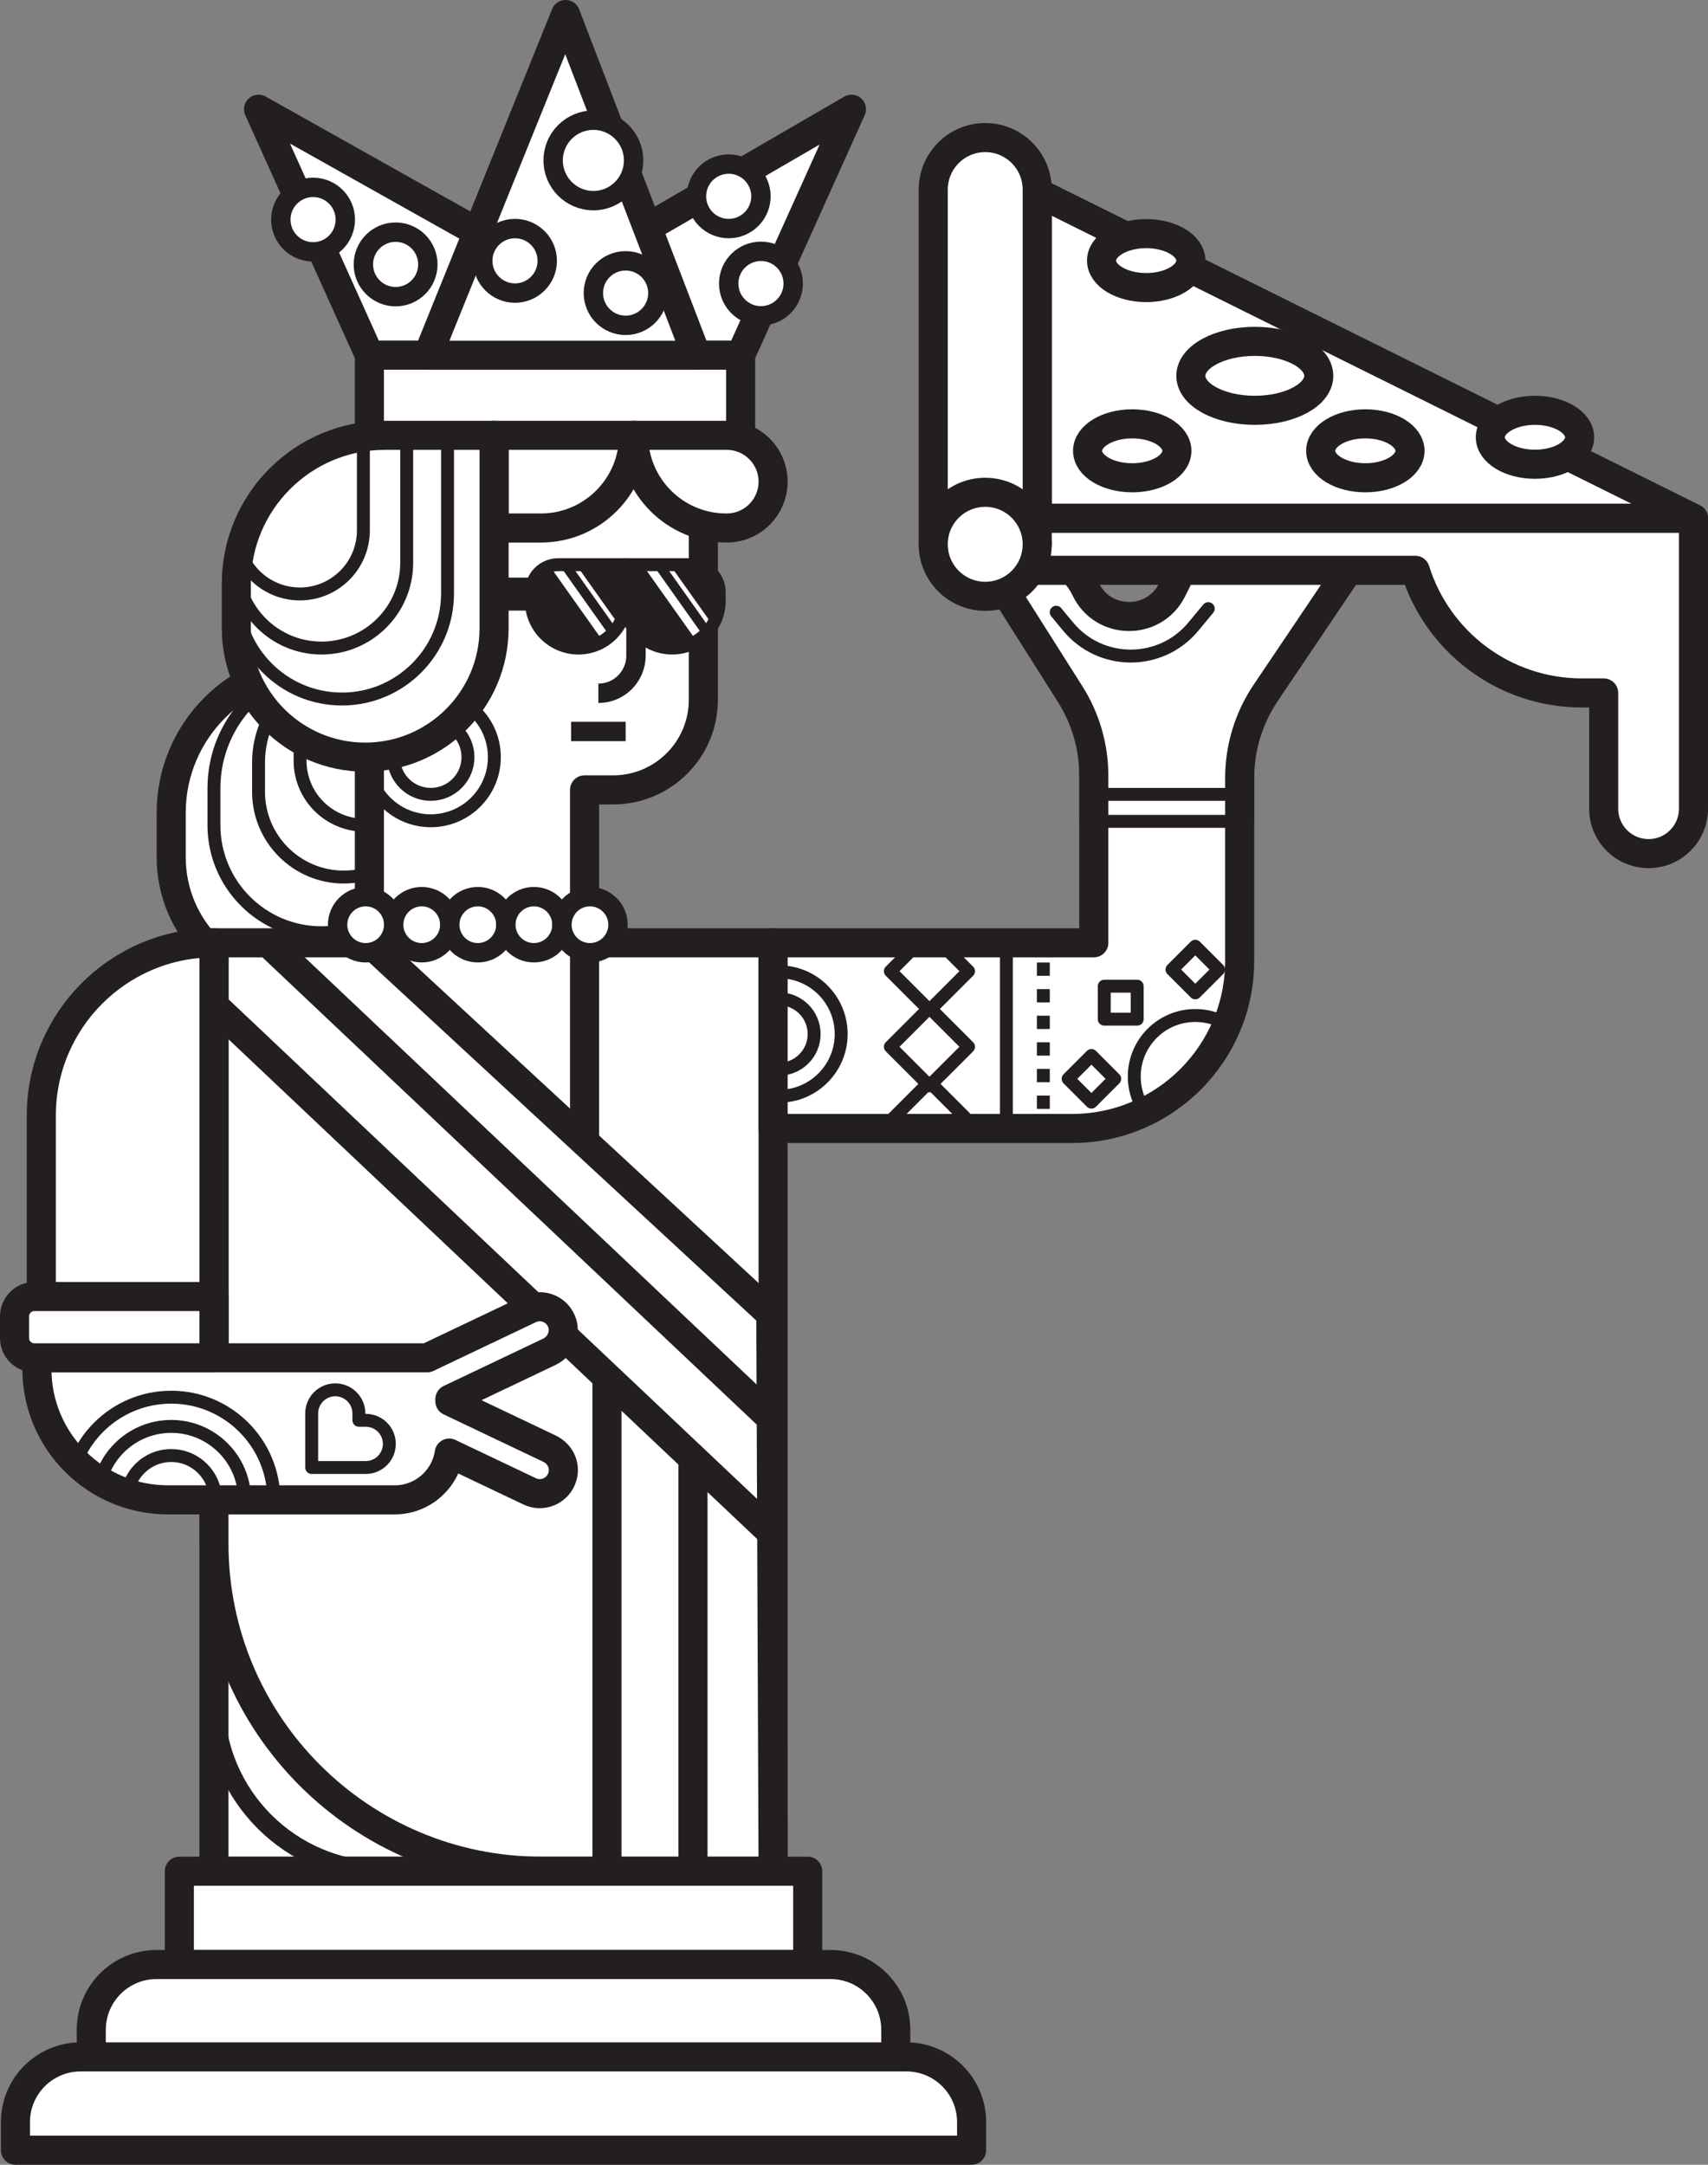 <svg xmlns="http://www.w3.org/2000/svg" xmlns:xlink="http://www.w3.org/1999/xlink" id="Layer_2" viewBox="0 0 2114.57 2679.28"><rect x="0" y="0" width="2114.57" height="2679.28" fill="#808080" stroke="none"/><defs><style>.cls-1{stroke-dasharray:0 0 16.47 16.47}.cls-1,.cls-10,.cls-11,.cls-12,.cls-2,.cls-3,.cls-4,.cls-5,.cls-6,.cls-7,.cls-8,.cls-9{stroke-linejoin:round}.cls-1,.cls-12,.cls-2,.cls-3,.cls-4,.cls-5,.cls-6,.cls-7,.cls-8,.cls-9{stroke:#231f20}.cls-1,.cls-3,.cls-4,.cls-5,.cls-9{stroke-width:16px}.cls-1,.cls-10,.cls-11,.cls-12,.cls-3,.cls-7,.cls-9{fill:none}.cls-13,.cls-2,.cls-4,.cls-8{fill:#fff}.cls-2,.cls-7{stroke-width:24px}.cls-14{clip-path:url(#clippath)}.cls-15,.cls-5,.cls-6{fill:#231f20}.cls-16{clip-path:url(#clippath-1)}.cls-17{clip-path:url(#clippath-4)}.cls-18{clip-path:url(#clippath-3)}.cls-19{clip-path:url(#clippath-2)}.cls-20{clip-path:url(#clippath-5)}.cls-11,.cls-6{stroke-width:10.51px}.cls-12,.cls-8{stroke-width:36px}.cls-9{stroke-linecap:round}.cls-10{stroke-width:5.26px}.cls-10,.cls-11{stroke:#fff}</style><clipPath id="clippath"><path d="M395.7,822.18h135.37v238.75c0,88.06-71.5,159.56-159.56,159.56h0c-88.06,0-159.56-71.5-159.56-159.56v-55c0-101.41,82.33-183.75,183.75-183.75Z" class="cls-8"/></clipPath><clipPath id="clippath-1"><path d="M1354.17,905.34v261.56h-397.04v229.81h370c114.67,0,207.63-92.96,207.63-207.63v-283.75h-180.58Z" class="cls-8"/></clipPath><clipPath id="clippath-2"><path d="M680.15,1792.91l-123.19-58.61v-2.61l123.19-58.61c14.27-6.79,21.14-23.66,14.86-38.16-6.59-15.22-24.42-21.83-39.27-14.76l-126.92,60.38H45.67v13.6c0,89.58,72.62,162.2,162.2,162.2H488.75c34.16,0,62.45-25.11,67.43-57.88l99.57,47.37c14.85,7.06,32.68,.46,39.27-14.76s-.6-31.37-14.86-38.16Z" class="cls-8"/></clipPath><clipPath id="clippath-3"><path d="M476.31,538.79h135.37v238.75c0,88.06-71.5,159.56-159.56,159.56h0c-88.06,0-159.56-71.5-159.56-159.56v-55c0-101.41,82.33-183.75,183.75-183.75Z" class="cls-8"/></clipPath><clipPath id="clippath-4"><path d="M832.15,698.89h0c32.18,0,58.31,26.13,58.31,58.31v44.88h-82.4c-18.88,0-34.21-15.33-34.21-34.21v-10.67c0-32.18,26.13-58.31,58.31-58.31Z" class="cls-5" transform="translate(1664.29 1500.97) rotate(-180)"/></clipPath><clipPath id="clippath-5"><path d="M716.15,698.89h0c32.18,0,58.31,26.13,58.31,58.31v11.6c0,18.37-14.91,33.28-33.28,33.28h-83.34v-44.88c0-32.18,26.13-58.31,58.31-58.31Z" class="cls-5" transform="translate(1432.3 1500.97) rotate(-180)"/></clipPath></defs><g id="final_white"><g><rect width="692.26" height="1149.06" x="264.87" y="1166.9" class="cls-8"/><g><path d="M395.7,822.18h135.37v238.75c0,88.06-71.5,159.56-159.56,159.56h0c-88.06,0-159.56-71.5-159.56-159.56v-55c0-101.41,82.33-183.75,183.75-183.75Z" class="cls-13"/><g class="cls-14"><path d="M418.15,822.18h112.92v199.16c0,73.46-59.64,133.1-133.1,133.1h0c-73.46,0-133.1-59.64-133.1-133.1v-45.88c0-84.6,68.68-153.28,153.28-153.28Z" class="cls-4"/><path d="M441.57,822.18h89.5v157.84c0,58.22-47.27,105.49-105.49,105.49h0c-58.22,0-105.49-47.27-105.49-105.49v-36.36c0-67.05,54.43-121.48,121.48-121.48Z" class="cls-4"/><path d="M463.38,822.18h67.69v119.37c0,44.03-35.75,79.78-79.78,79.78h0c-44.03,0-79.78-35.75-79.78-79.78v-27.5c0-50.71,41.17-91.87,91.87-91.87Z" class="cls-4"/></g><path d="M395.7,822.18h135.37v238.75c0,88.06-71.5,159.56-159.56,159.56h0c-88.06,0-159.56-71.5-159.56-159.56v-55c0-101.41,82.33-183.75,183.75-183.75Z" class="cls-12"/></g><path d="M723.69,977.64v438.86l-266.38-249.6V636.8h154.38v-98.01h259.08v327.18c0,61.68-50,111.67-111.67,111.67h-35.41Z" class="cls-8"/><rect width="459.63" height="103.88" x="457.31" y="439.49" class="cls-8"/><path d="M611.69,538.79h172.72c0,63.31-51.4,114.72-114.72,114.72h-58.01v-114.72h0Z" class="cls-8"/><path d="M841.77,538.79h.65c63.31,0,114.72,51.4,114.72,114.72h-115.36c-31.66,0-57.36-25.7-57.36-57.36h0c0-31.66,25.7-57.36,57.36-57.36Z" class="cls-8" transform="translate(1741.54 1192.29) rotate(-180)"/><path d="M787.37,737.94v73.6c0,25.71-20.84,46.55-46.55,46.55h0" class="cls-7"/><path d="M457.31,1166.9l497,459.63,2.82,689.44h-286.93c-223.86,0-405.33-181.47-405.33-405.33v-743.73h192.44Z" class="cls-8"/><line x1="332.05" x2="954.84" y1="1166.9" y2="1755.45" class="cls-12"/><line x1="259.51" x2="957.13" y1="1239.44" y2="1898.71" class="cls-12"/><g><path d="M1354.17,905.34v261.56h-397.04v229.81h370c114.67,0,207.63-92.96,207.63-207.63v-283.75h-180.58Z" class="cls-13"/><g class="cls-16"><rect width="68.43" height="68.43" x="1116.47" y="1353.26" class="cls-4" transform="translate(983.26 3182.22) rotate(-135)"/><rect width="68.43" height="68.43" x="1116.47" y="1261.37" class="cls-4" transform="translate(1048.23 3025.36) rotate(-135)"/><rect width="68.43" height="68.43" x="1116.47" y="1167.8" class="cls-4" transform="translate(1114.39 2865.63) rotate(-135)"/><line x1="1245.94" x2="1245.94" y1="1166.9" y2="1396.72" class="cls-4"/><g><line x1="1291.69" x2="1291.69" y1="1166.9" y2="1174.79" class="cls-3"/><line x1="1291.69" x2="1291.69" y1="1191.25" y2="1380.6" class="cls-1"/><line x1="1291.69" x2="1291.69" y1="1388.83" y2="1396.72" class="cls-3"/></g><circle cx="964.43" cy="1279.79" r="76.98" class="cls-4"/><circle cx="964.43" cy="1279.79" r="43.5" class="cls-4"/><circle cx="1479.8" cy="1332.41" r="75.54" class="cls-4"/><rect width="40.78" height="40.78" x="1459.41" y="1179.6" class="cls-4" transform="translate(1281.95 -694.91) rotate(45)"/><rect width="40.78" height="40.78" x="1367.11" y="1220.6" class="cls-4"/><rect width="40.78" height="40.78" x="1330.83" y="1314.85" class="cls-4" transform="translate(-548.39 1346.54) rotate(-45)"/></g><path d="M1354.17,905.34v261.56h-397.04v229.81h370c114.67,0,207.63-92.96,207.63-207.63v-283.75h-180.58Z" class="cls-12"/></g><polygon points="529.71 439.49 1054.16 135.2 916.94 439.49 529.71 439.49" class="cls-8"/><polygon points="862.24 439.49 320.09 135.2 457.31 439.49 862.24 439.49" class="cls-8"/><polygon points="529.71 439.65 700.22 18 862.24 439.65 529.71 439.65" class="cls-8"/><path d="M264.97,1166.9h0v513.64H51.13v-299.81c0-118.02,95.82-213.84,213.84-213.84Z" class="cls-8"/><g><path d="M680.15,1792.91l-123.19-58.61v-2.61l123.19-58.61c14.27-6.79,21.14-23.66,14.86-38.16-6.59-15.22-24.42-21.83-39.27-14.76l-126.92,60.38H45.67v13.6c0,89.58,72.62,162.2,162.2,162.2H488.75c34.16,0,62.45-25.11,67.43-57.88l99.57,47.37c14.85,7.06,32.68,.46,39.27-14.76s-.6-31.37-14.86-38.16Z" class="cls-13"/><g class="cls-19"><circle cx="211.95" cy="1856.34" r="127.07" class="cls-3"/><circle cx="211.95" cy="1856.34" r="90.9" class="cls-3"/><circle cx="211.95" cy="1856.34" r="54.85" class="cls-3"/><path d="M452.8,1757.87h-8.5v-8.5c0-16.13-13.08-29.21-29.21-29.21h0c-16.13,0-29.21,13.08-29.21,29.21v66.93h66.93c16.13,0,29.21-13.08,29.21-29.21s-13.08-29.21-29.21-29.21Z" class="cls-3"/></g><path d="M680.15,1792.91l-123.19-58.61v-2.61l123.19-58.61c14.27-6.79,21.14-23.66,14.86-38.16-6.59-15.22-24.42-21.83-39.27-14.76l-126.92,60.38H45.67v13.6c0,89.58,72.62,162.2,162.2,162.2H488.75c34.16,0,62.45-25.11,67.43-57.88l99.57,47.37c14.85,7.06,32.68,.46,39.27-14.76s-.6-31.37-14.86-38.16Z" class="cls-12"/></g><rect width="777.93" height="115.5" x="222.04" y="2315.97" class="cls-8"/><path d="M193.72,2431.46h834.55c44.55,0,80.72,36.17,80.72,80.72v34.78H113v-34.78c0-44.55,36.17-80.72,80.72-80.72Z" class="cls-8"/><path d="M99.83,2545.78h1022.34c44.55,0,80.72,36.17,80.72,80.72v34.78H19.11v-34.78c0-44.55,36.17-80.72,80.72-80.72Z" class="cls-8"/><rect width="58.01" height="30.32" x="599.83" y="720.16" class="cls-6"/><line x1="857.94" x2="857.94" y1="1804.97" y2="2315.97" class="cls-12"/><line x1="751.45" x2="751.45" y1="1704.33" y2="2315.97" class="cls-12"/><circle cx="637.59" cy="322.82" r="39.92" class="cls-2"/><circle cx="734.62" cy="198.54" r="49.79" class="cls-2"/><circle cx="774.54" cy="362.74" r="39.92" class="cls-2"/><circle cx="902.16" cy="242.98" r="39.92" class="cls-2"/><circle cx="942.08" cy="350.98" r="39.92" class="cls-2"/><circle cx="489.79" cy="327.26" r="39.92" class="cls-2"/><path d="M533.29,858.34c-43.5,0-78.75,35.25-78.75,78.75s35.25,78.75,78.75,78.75,78.75-35.25,78.75-78.75-35.27-78.75-78.75-78.75Zm0,124.82c-25.45,0-46.07-20.62-46.07-46.07s20.62-46.07,46.07-46.07,46.07,20.62,46.07,46.07-20.62,46.07-46.07,46.07Z" class="cls-3"/><circle cx="387.6" cy="271.82" r="39.92" class="cls-2"/><g><path d="M476.31,538.79h135.37v238.75c0,88.06-71.5,159.56-159.56,159.56h0c-88.06,0-159.56-71.5-159.56-159.56v-55c0-101.41,82.33-183.75,183.75-183.75Z" class="cls-13"/><g class="cls-18"><path d="M443.14,538.79h110.93v195.64c0,72.16-58.59,130.75-130.75,130.75h0c-72.16,0-130.75-58.59-130.75-130.75v-45.07c0-83.1,67.47-150.57,150.57-150.57Z" class="cls-4"/><path d="M414.03,538.79h89.48v157.82c0,58.21-47.26,105.47-105.47,105.47h0c-58.21,0-105.47-47.26-105.47-105.47v-36.36c0-67.04,54.43-121.46,121.46-121.46Z" class="cls-4"/><path d="M383.14,538.79h66.73v117.68c0,43.41-35.24,78.65-78.65,78.65h0c-43.41,0-78.65-35.24-78.65-78.65v-27.11c0-49.99,40.58-90.57,90.57-90.57Z" class="cls-4"/></g><path d="M476.31,538.79h135.37v238.75c0,88.06-71.5,159.56-159.56,159.56h0c-88.06,0-159.56-71.5-159.56-159.56v-55c0-101.41,82.33-183.75,183.75-183.75Z" class="cls-12"/></g><path d="M42.43,1604.71h222.44v75.84H42.43c-13.48,0-24.43-10.95-24.43-24.43v-26.98c0-13.48,10.95-24.43,24.43-24.43Z" class="cls-8"/><line x1="707.05" x2="774.58" y1="905.34" y2="905.34" class="cls-7"/><path d="M265.91,2030.35v75.83c0,115.86,93.92,209.79,209.79,209.79h145.94" class="cls-7"/><g><path d="M832.15,698.89h0c32.18,0,58.31,26.13,58.31,58.31v44.88h-82.4c-18.88,0-34.21-15.33-34.21-34.21v-10.67c0-32.18,26.13-58.31,58.31-58.31Z" class="cls-15" transform="translate(1664.29 1500.97) rotate(-180)"/><g class="cls-17"><line x1="891.41" x2="820.83" y1="790.98" y2="691.52" class="cls-10"/><line x1="877.2" x2="795.17" y1="805.19" y2="689.58" class="cls-11"/></g><path d="M832.15,698.89h0c32.18,0,58.31,26.13,58.31,58.31v44.88h-82.4c-18.88,0-34.21-15.33-34.21-34.21v-10.67c0-32.18,26.13-58.31,58.31-58.31Z" class="cls-3" transform="translate(1664.29 1500.97) rotate(-180)"/></g><g><path d="M716.15,698.89h0c32.18,0,58.31,26.13,58.31,58.31v11.6c0,18.37-14.91,33.28-33.28,33.28h-83.34v-44.88c0-32.18,26.13-58.31,58.31-58.31Z" class="cls-15" transform="translate(1432.3 1500.97) rotate(-180)"/><g class="cls-20"><line x1="775.41" x2="704.84" y1="790.98" y2="691.52" class="cls-10"/><line x1="761.21" x2="679.17" y1="805.19" y2="689.58" class="cls-11"/></g><path d="M716.15,698.89h0c32.18,0,58.31,26.13,58.31,58.31v11.6c0,18.37-14.91,33.28-33.28,33.28h-83.34v-44.88c0-32.18,26.13-58.31,58.31-58.31Z" class="cls-3" transform="translate(1432.3 1500.97) rotate(-180)"/></g><path d="M1534.76,1015.84v-52.83c0-37.59,11.22-74.31,32.23-105.48l123.36-183.04h-211.56l-27.67,55.54c-22.1,44.36-85.55,43.89-106.99-.79h0c-14.37-29.94-44.63-48.98-77.84-48.98h-54.63l113.24,178.84c19.13,30.21,29.28,65.22,29.28,100.97v55.77" class="cls-8"/><g><polygon points="1284.1 641.49 2096.57 641.49 1284.1 238 1284.1 641.49" class="cls-8"/><ellipse cx="1419.04" cy="322.54" class="cls-8" rx="55.28" ry="33.38"/><ellipse cx="1690.34" cy="557.97" class="cls-8" rx="55.28" ry="33.38"/><ellipse cx="1900.35" cy="541.22" class="cls-8" rx="55.28" ry="33.38"/><ellipse cx="1401.75" cy="557.97" class="cls-8" rx="55.28" ry="33.38"/><ellipse cx="1553.51" cy="465.17" class="cls-8" rx="79.18" ry="42.67"/><g><path d="M1219.74,641.49v64.37h532.37c27.39,87.95,109.44,151.79,206.41,151.79h26.91v143.29c0,30.69,24.88,55.57,55.57,55.57s55.59-24.88,55.59-55.57v-359.44h-876.84Z" class="cls-13"/><path d="M1219.74,641.49v64.37h532.37c27.39,87.95,109.44,151.79,206.41,151.79h26.91v143.29c0,30.69,24.88,55.57,55.57,55.57s55.59-24.88,55.59-55.57v-359.44h-876.84Z" class="cls-12"/></g><path d="M1219.74,170.27h0c35.53,0,64.37,28.84,64.37,64.37v439.04h-128.73V234.64c0-35.53,28.84-64.37,64.37-64.37Z" class="cls-8"/><circle cx="1219.74" cy="673.68" r="64.37" class="cls-8"/></g><line x1="1338.54" x2="1534.76" y1="983.16" y2="983.16" class="cls-3"/><line x1="1338.54" x2="1534.76" y1="1016.58" y2="1016.58" class="cls-3"/><path d="M1307.63,757.73l14.8,17.85c40.24,48.55,114.71,48.56,154.96,.01l18.48-22.28" class="cls-9"/><g><circle cx="452.69" cy="1144.5" r="34.71" class="cls-2"/><circle cx="522.11" cy="1144.5" r="34.71" class="cls-2"/><circle cx="591.54" cy="1144.5" r="34.71" class="cls-2"/><circle cx="660.97" cy="1144.5" r="34.71" class="cls-2"/><circle cx="730.39" cy="1144.5" r="34.71" class="cls-2"/></g></g></g></svg>